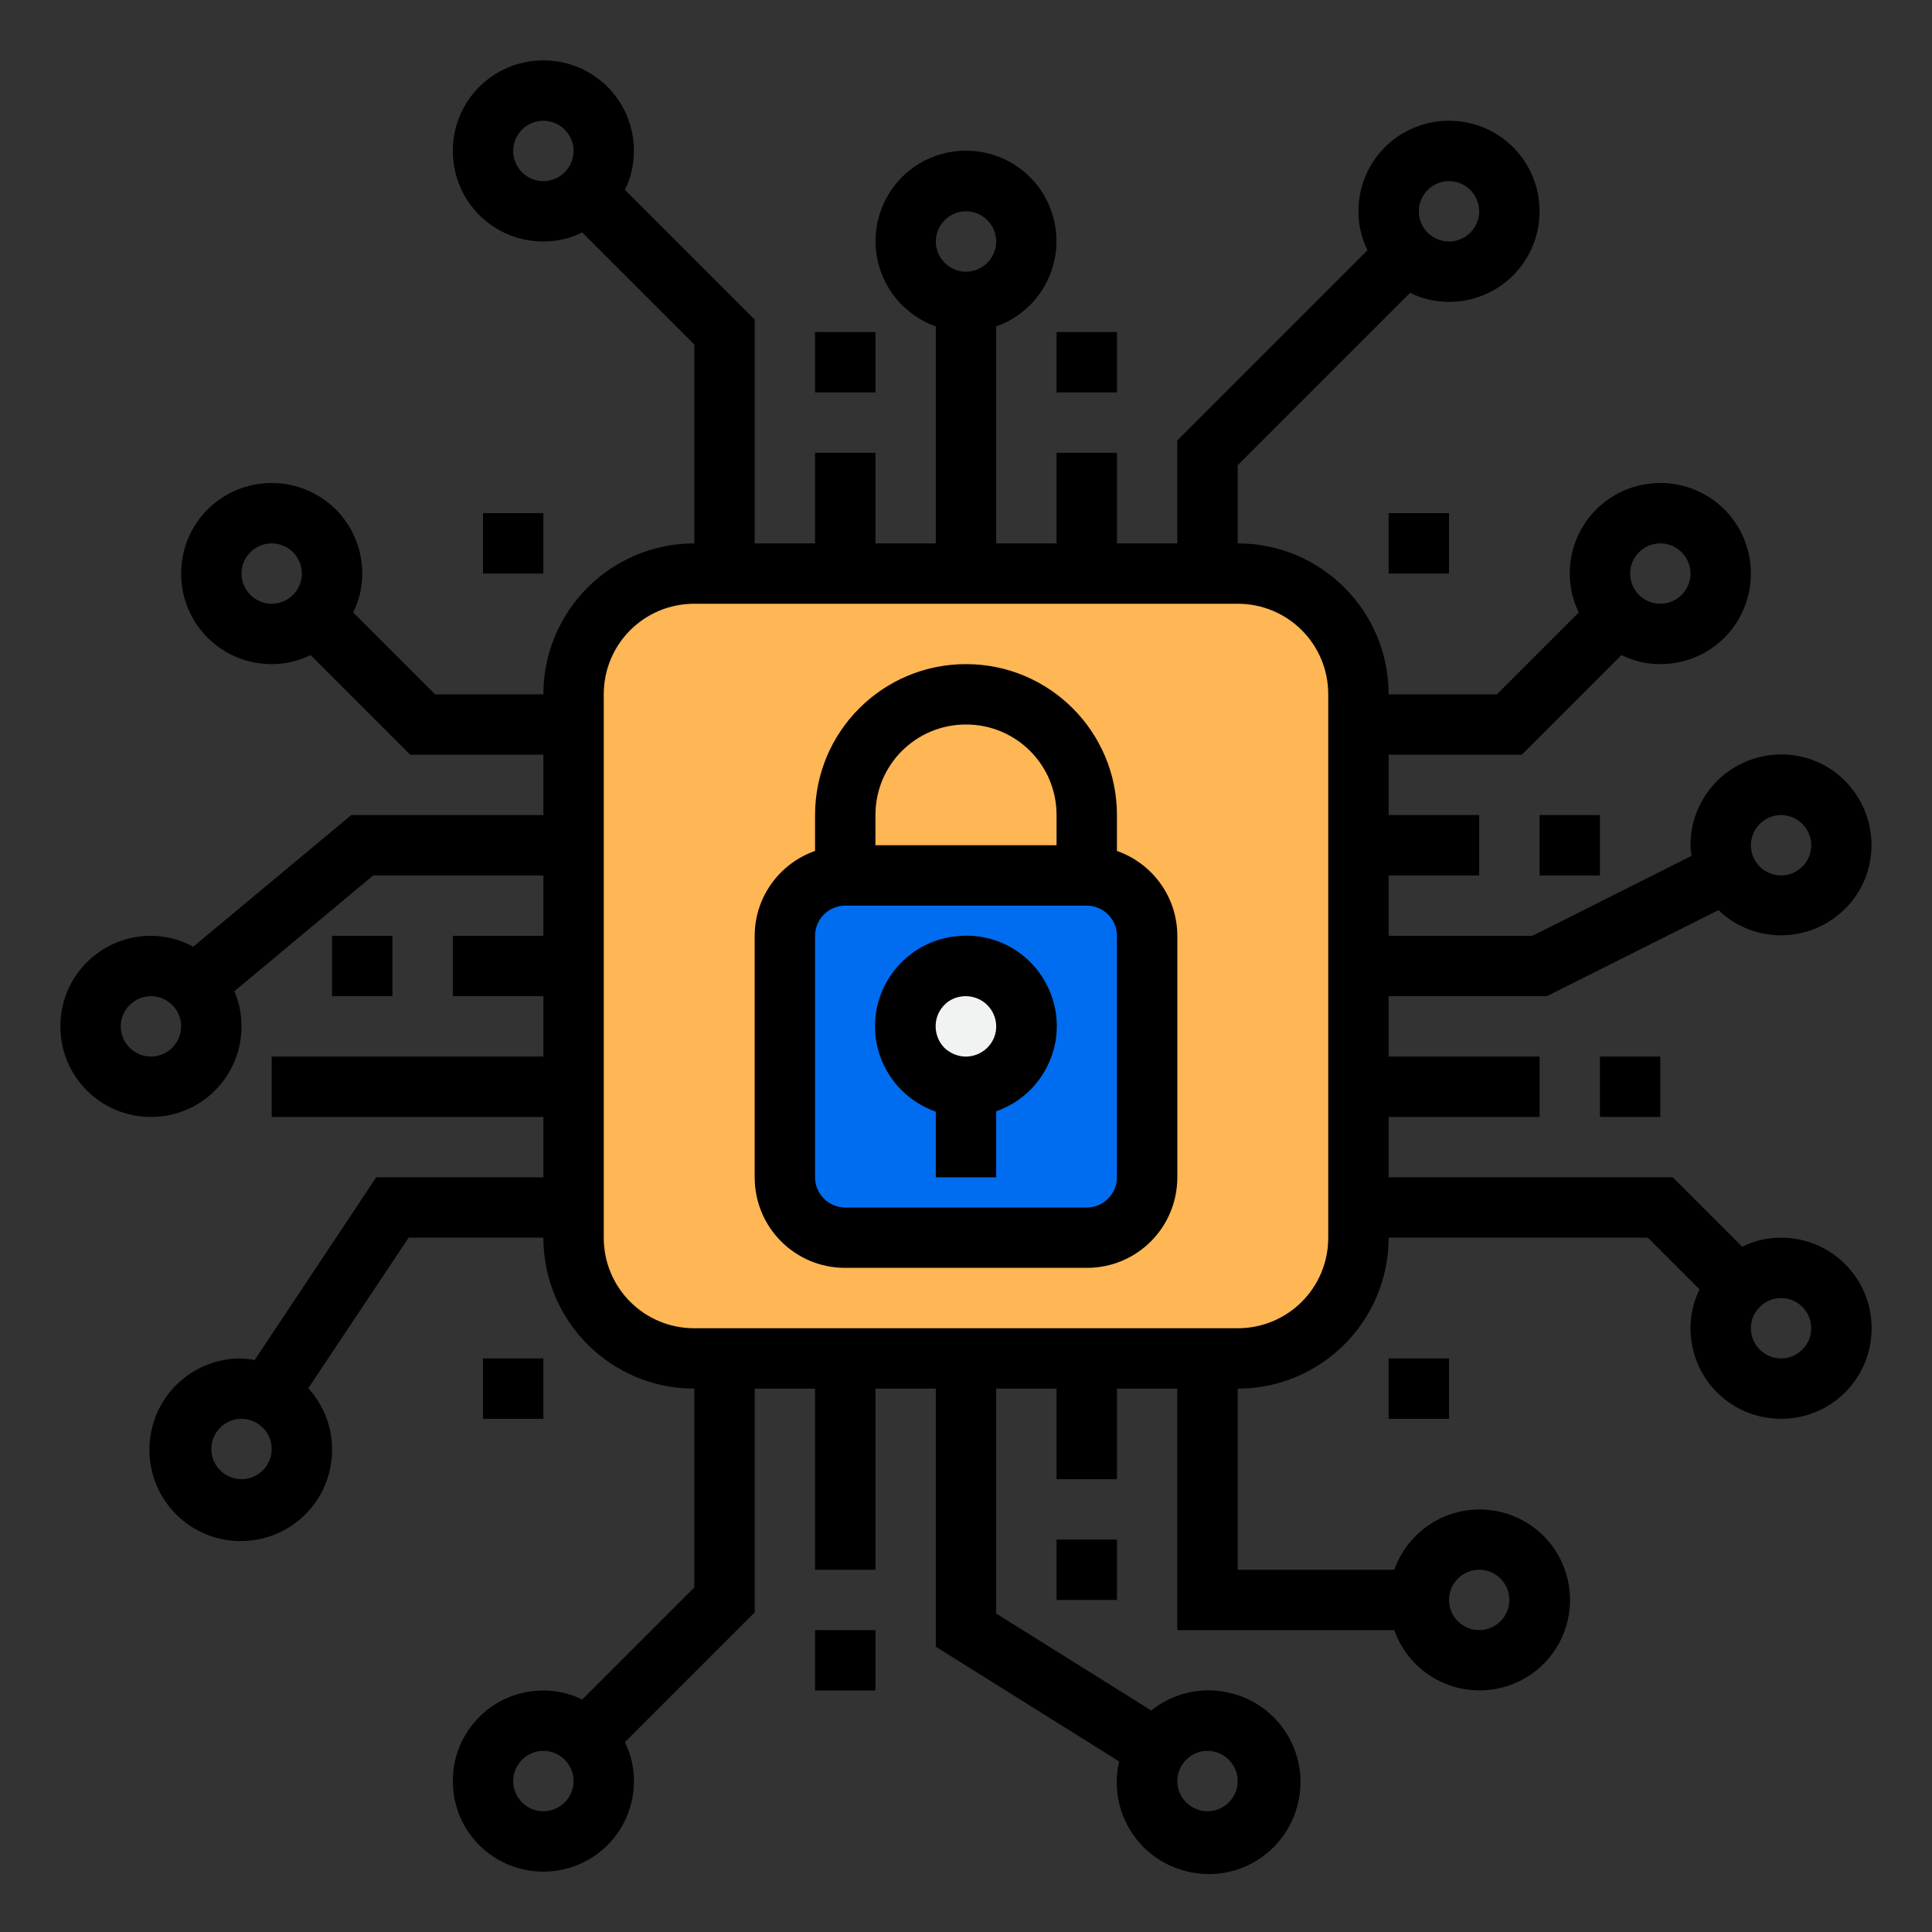 <?xml version="1.0" encoding="utf-8"?>
<!-- Generator: Adobe Illustrator 24.1.3, SVG Export Plug-In . SVG Version: 6.00 Build 0)  -->
<svg version="1.1" id="Layer_1" xmlns:svgjs="http://svgjs.com/svgjs"
	 xmlns="http://www.w3.org/2000/svg" xmlns:xlink="http://www.w3.org/1999/xlink" x="0px" y="0px" viewBox="0 0 512 512"
	 style="enable-background:new 0 0 512 512;" xml:space="preserve">
<rect x="0" y="0" width="512" height="512" fill="#333333" stroke="none"/>
<style type="text/css">
	.st0{fill:#FFB655;}
	.st1{fill:#006DF0;}
	.st2{fill:#F1F2F2;}
</style>
<g>
	<g id="Processor_security">
		<path class="st0" d="M184,152h144c17.7,0,32,14.3,32,32v144c0,17.7-14.3,32-32,32H184c-17.7,0-32-14.3-32-32V184
			C152,166.3,166.3,152,184,152z"/>
		<path class="st1" d="M224,232h64c8.8,0,16,7.2,16,16v64c0,8.8-7.2,16-16,16h-64c-8.8,0-16-7.2-16-16v-64
			C208,239.2,215.2,232,224,232z"/>
		<circle class="st2" cx="256.1" cy="271.9" r="16"/>
		<path d="M216,88h16v16h-16V88z"/>
		<path d="M424,280h16v16h-16V280z"/>
		<path d="M280,408h16v16h-16V408z"/>
		<path d="M216,432h16v16h-16V432z"/>
		<path d="M88,248h16v16H88V248z"/>
		<path d="M280,88h16v16h-16V88z"/>
		<path d="M408,216h16v16h-16V216z"/>
		<path d="M368,136h16v16h-16V136z"/>
		<path d="M128,136h16v16h-16V136z"/>
		<path d="M368,360h16v16h-16V360z"/>
		<path d="M128,360h16v16h-16V360z"/>
		<path d="M255.1,248c-13.2,0.4-23.6,11.5-23.2,24.7c0.3,9.9,6.7,18.6,16.1,21.9V312h16v-17.5c12.5-4.4,19.1-18,14.7-30.5
			C275.2,254,265.6,247.5,255.1,248L255.1,248z M264,271.7c0.2,4.4-3.3,8.1-7.7,8.3c0,0,0,0,0,0c-2.1,0.1-4.2-0.7-5.8-2.1
			c-3.2-3-3.4-8.1-0.5-11.3c1.4-1.6,3.4-2.5,5.6-2.6h0.3C260.3,264,263.8,267.4,264,271.7L264,271.7z"/>
		<path d="M296,225.5V216c0-22.1-17.9-40-40-40s-40,17.9-40,40v9.5c-9.6,3.4-16,12.4-16,22.5v64c0,13.3,10.7,24,24,24h64
			c13.3,0,24-10.7,24-24v-64C312,237.9,305.6,228.9,296,225.5z M232,216c0-13.3,10.7-24,24-24c13.3,0,24,10.7,24,24v8h-48V216z
			 M296,312c0,4.4-3.6,8-8,8h-64c-4.4,0-8-3.6-8-8v-64c0-4.4,3.6-8,8-8h64c4.4,0,8,3.6,8,8V312z"/>
		<path d="M472,328c-3.6,0-7.1,0.8-10.3,2.4L443.3,312H368v-16h40v-16h-40v-16h41.9l45.5-22.8c9.6,9.2,24.7,8.8,33.9-0.7
			s8.8-24.7-0.7-33.9s-24.7-8.8-33.9,0.7c-4.3,4.5-6.7,10.4-6.7,16.6c0,1,0.1,1.9,0.3,2.9L406.1,248H368v-16h24v-16h-24v-16h35.3
			l26.4-26.4c3.2,1.6,6.7,2.4,10.3,2.4c13.3,0,24-10.7,24-24s-10.7-24-24-24s-24,10.7-24,24c0,3.6,0.8,7.1,2.4,10.3L396.7,184H368
			c0-22.1-17.9-40-40-40v-20.7l45.7-45.7c3.2,1.6,6.7,2.4,10.3,2.4c13.3,0,24-10.7,24-24s-10.7-24-24-24s-24,10.7-24,24
			c0,3.6,0.8,7.1,2.4,10.3L312,116.7V144h-16v-24h-16v24h-16V86.5c12.5-4.4,19-18.1,14.6-30.6s-18.1-19-30.6-14.6
			c-12.5,4.4-19,18.1-14.6,30.6c2.4,6.8,7.8,12.2,14.6,14.6V144h-16v-24h-16v24h-16V84.7l-34.4-34.4c1.6-3.2,2.4-6.7,2.4-10.3
			c0-13.3-10.7-24-24-24s-24,10.7-24,24s10.7,24,24,24c3.6,0,7.1-0.8,10.3-2.4L184,91.3V144c-22.1,0-40,17.9-40,40h-28.7l-21.7-21.7
			c1.6-3.2,2.4-6.7,2.4-10.3c0-13.3-10.7-24-24-24s-24,10.7-24,24s10.7,24,24,24c3.6,0,7.1-0.8,10.3-2.4l26.4,26.4H144v16H93.1
			l-41.9,34.9C47.8,249,43.9,248,40,248c-13.3,0-24,10.7-24,24s10.7,24,24,24s24-10.7,24-24l0,0c0-3.2-0.6-6.4-1.9-9.3L98.9,232H144
			v16h-24v16h24v16H72v16h72v16H99.7l-32.2,48.4c-1.1-0.2-2.3-0.3-3.5-0.4c-13.4-0.1-24.3,10.6-24.4,24s10.6,24.3,24,24.4
			c13.4,0.1,24.3-10.6,24.4-24c0.1-6.1-2.2-12-6.3-16.5l26.6-39.9H144c0,22.1,17.9,40,40,40v52.7l-29.7,29.7
			c-3.2-1.6-6.7-2.4-10.3-2.4c-13.3,0-24,10.7-24,24s10.7,24,24,24s24-10.7,24-24c0-3.6-0.8-7.1-2.4-10.3l34.4-34.4V368h16v48h16
			v-48h16v68.4l48.6,30.4c-3.1,13.1,5.1,26.2,18.2,29.2c13.1,3.1,26.2-5.1,29.2-18.2c3.1-13.1-5.1-26.2-18.2-29.2
			c-7.2-1.7-14.9,0-20.7,4.7L264,427.6V368h16v24h16v-24h16v64h57.5c4.4,12.5,18.1,19,30.6,14.6c12.5-4.4,19-18.1,14.6-30.6
			c-4.4-12.5-18.1-19-30.6-14.6c-6.8,2.4-12.2,7.8-14.6,14.6H328v-48c22.1,0,40-17.9,40-40h68.7l13.7,13.7
			c-1.6,3.2-2.4,6.7-2.4,10.3c0,13.3,10.7,24,24,24s24-10.7,24-24S485.3,328,472,328L472,328z M472,216c4.4,0,8,3.6,8,8s-3.6,8-8,8
			s-8-3.6-8-8S467.6,216,472,216z M440,144c4.4,0,8,3.6,8,8s-3.6,8-8,8s-8-3.6-8-8S435.6,144,440,144z M384,48c4.4,0,8,3.6,8,8
			s-3.6,8-8,8s-8-3.6-8-8S379.6,48,384,48z M256,56c4.4,0,8,3.6,8,8s-3.6,8-8,8s-8-3.6-8-8S251.6,56,256,56z M136,40
			c0-4.4,3.6-8,8-8s8,3.6,8,8s-3.6,8-8,8S136,44.4,136,40z M64,152c0-4.4,3.6-8,8-8s8,3.6,8,8s-3.6,8-8,8S64,156.4,64,152z M40,280
			c-4.4,0-8-3.6-8-8s3.6-8,8-8s8,3.6,8,8S44.4,280,40,280z M64,392c-4.4,0-8-3.6-8-8s3.6-8,8-8s8,3.6,8,8S68.4,392,64,392z M144,480
			c-4.4,0-8-3.6-8-8s3.6-8,8-8s8,3.6,8,8S148.4,480,144,480z M320,464c4.4,0,8,3.6,8,8s-3.6,8-8,8s-8-3.6-8-8S315.6,464,320,464z
			 M392,416c4.4,0,8,3.6,8,8s-3.6,8-8,8s-8-3.6-8-8S387.6,416,392,416z M352,328c0,13.3-10.7,24-24,24H184c-13.3,0-24-10.7-24-24
			V184c0-13.3,10.7-24,24-24h144c13.3,0,24,10.7,24,24V328z M472,360c-4.4,0-8-3.6-8-8s3.6-8,8-8s8,3.6,8,8S476.4,360,472,360z"/>
	</g>
</g>
</svg>
